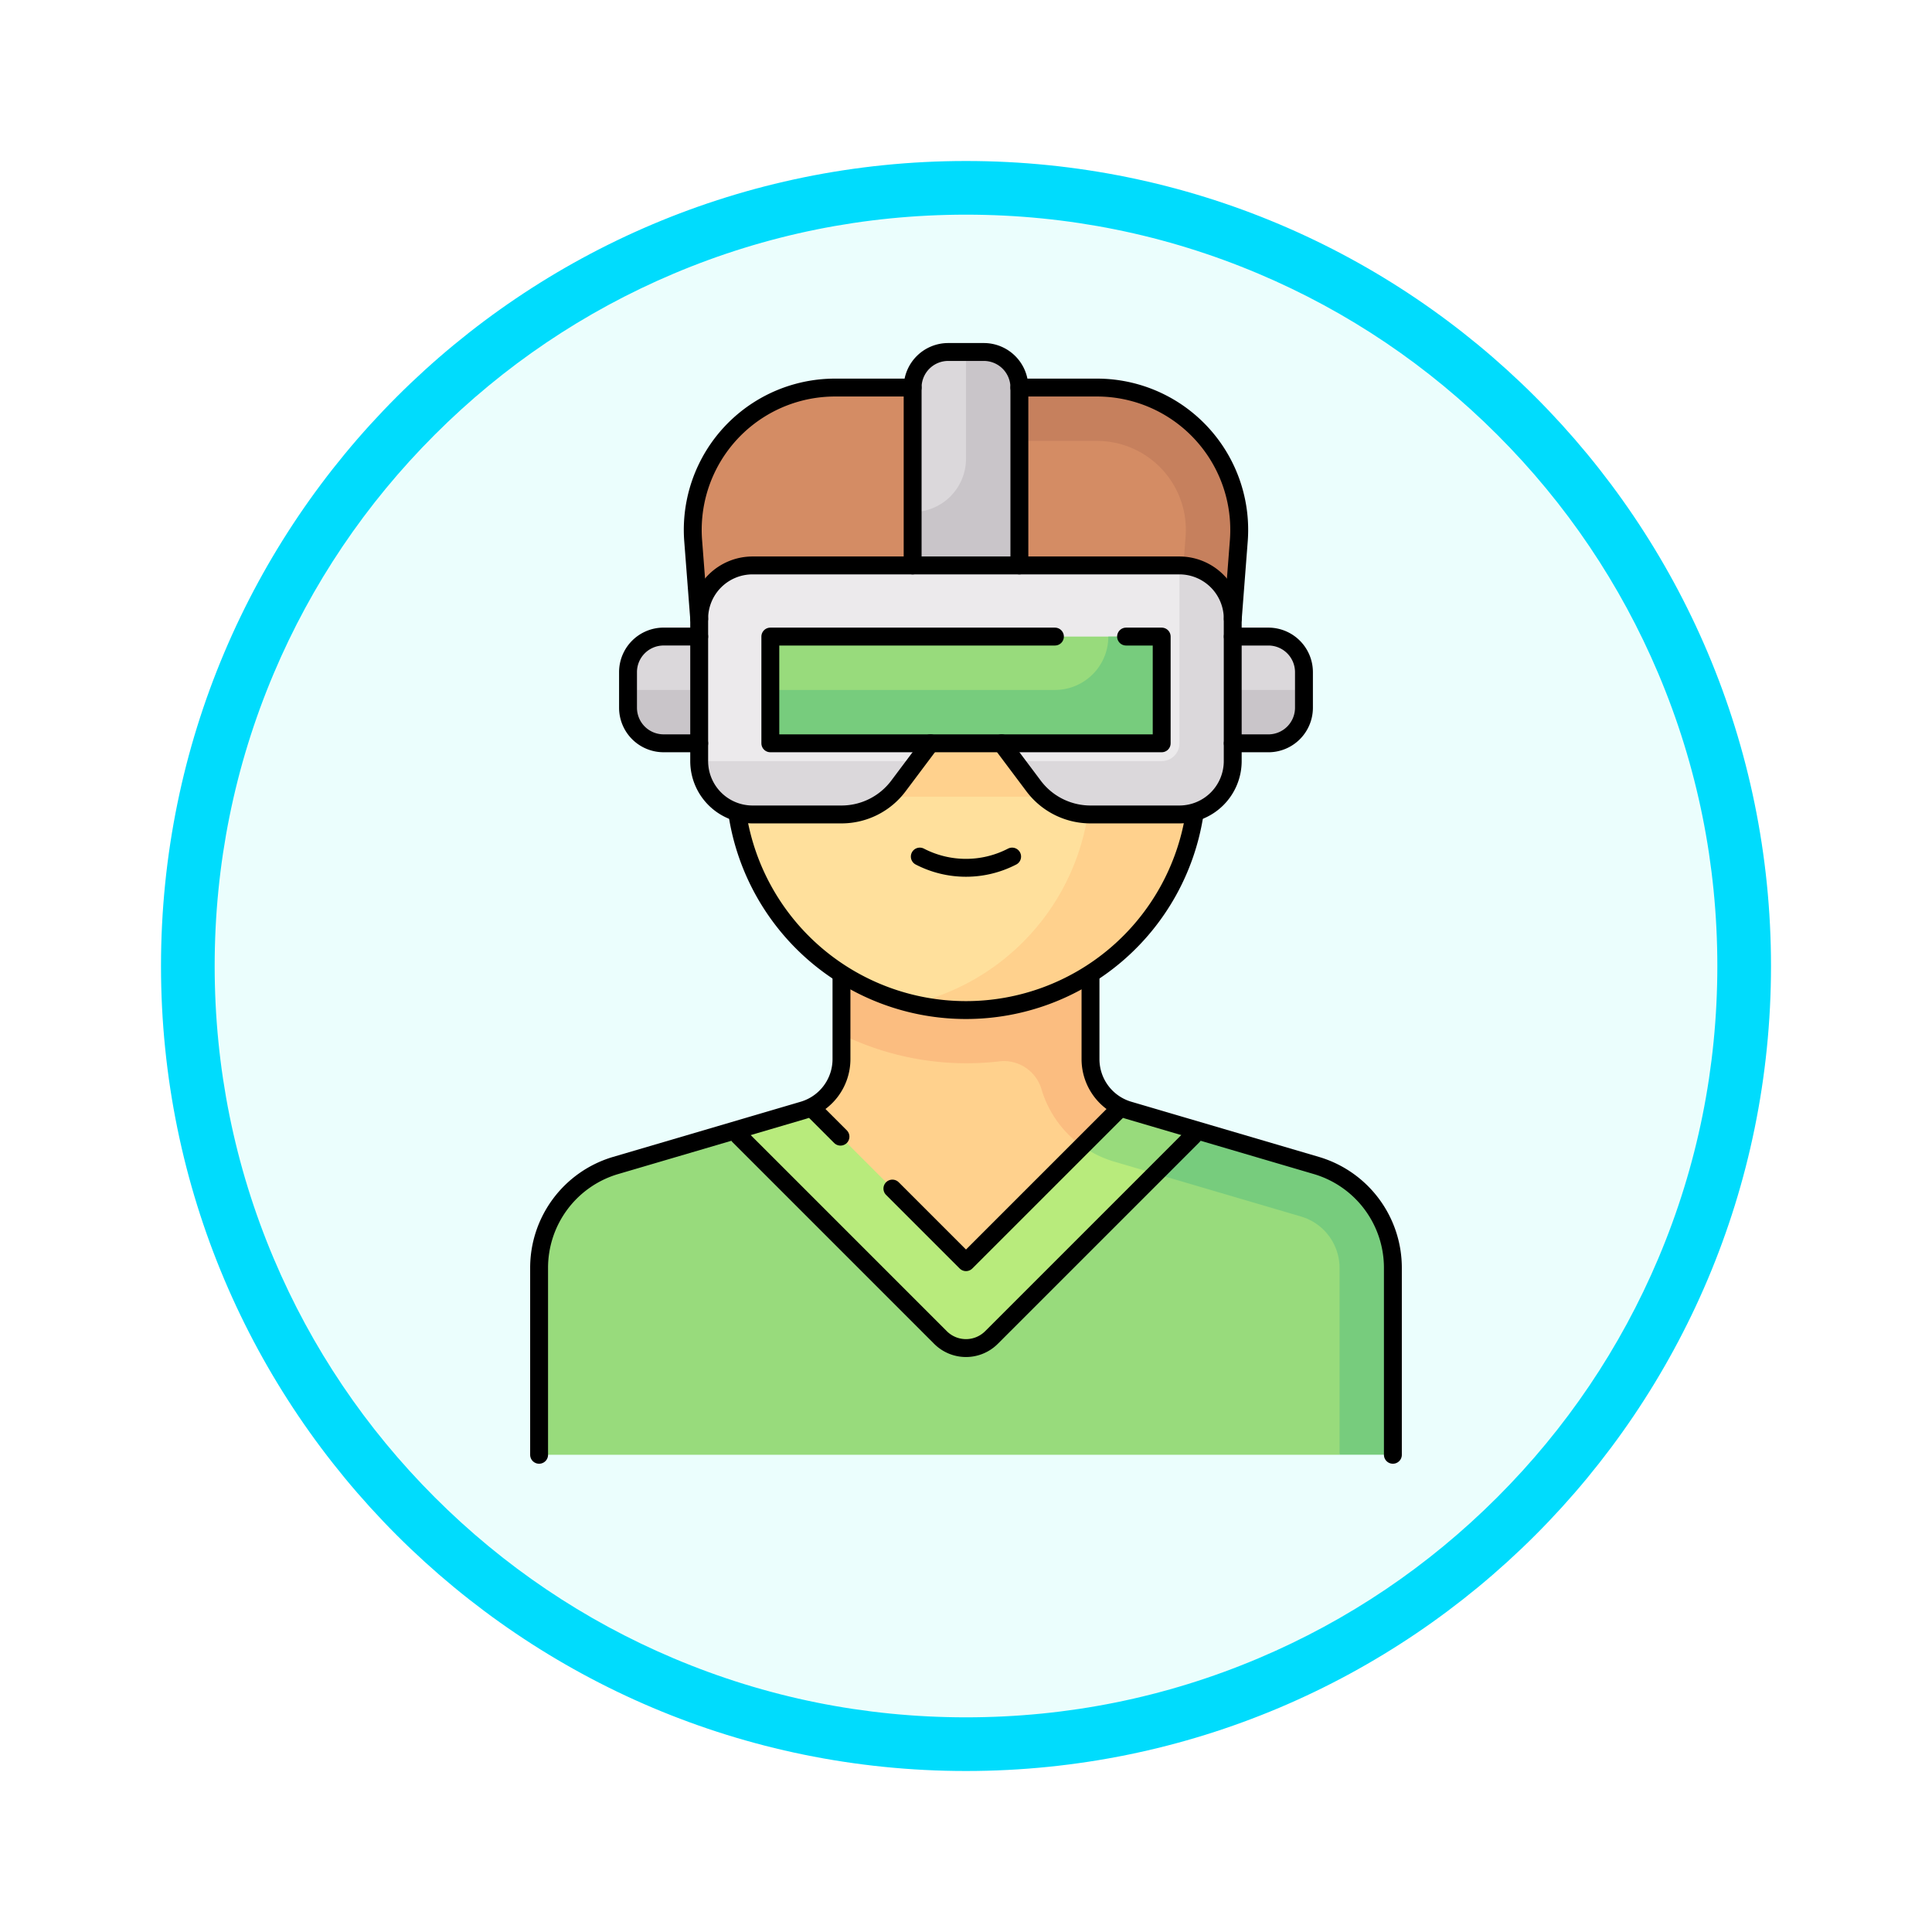 <svg xmlns="http://www.w3.org/2000/svg" xmlns:xlink="http://www.w3.org/1999/xlink" width="108" height="108" viewBox="0 0 108 108">
  <defs>
    <filter id="Trazado_904820" x="0" y="0" width="108" height="108" filterUnits="userSpaceOnUse">
      <feOffset dy="3" input="SourceAlpha"/>
      <feGaussianBlur stdDeviation="3" result="blur"/>
      <feFlood flood-opacity="0.161"/>
      <feComposite operator="in" in2="blur"/>
      <feComposite in="SourceGraphic"/>
    </filter>
  </defs>
  <g id="Grupo_1210893" data-name="Grupo 1210893" transform="translate(9 6)">
    <g id="Grupo_1202199" data-name="Grupo 1202199" transform="translate(0 0)">
      <g id="Grupo_1173585" data-name="Grupo 1173585">
        <g id="Grupo_1173428" data-name="Grupo 1173428">
          <g id="Grupo_1171958" data-name="Grupo 1171958">
            <g id="Grupo_1167341" data-name="Grupo 1167341">
              <g id="Grupo_1166792" data-name="Grupo 1166792">
                <g transform="matrix(1, 0, 0, 1, -9, -6)" filter="url(#Trazado_904820)">
                  <g id="Trazado_904820-2" data-name="Trazado 904820" transform="translate(9 6)" fill="#ebfefd">
                    <path d="M 45 88.5 C 39.127 88.5 33.43 87.35 28.068 85.082 C 22.889 82.891 18.236 79.755 14.241 75.759 C 10.245 71.764 7.109 67.111 4.918 61.932 C 2.65 56.57 1.5 50.873 1.5 45 C 1.5 39.127 2.65 33.43 4.918 28.068 C 7.109 22.889 10.245 18.236 14.241 14.241 C 18.236 10.245 22.889 7.109 28.068 4.918 C 33.43 2.65 39.127 1.5 45 1.5 C 50.873 1.5 56.57 2.65 61.932 4.918 C 67.111 7.109 71.764 10.245 75.759 14.241 C 79.755 18.236 82.891 22.889 85.082 28.068 C 87.35 33.43 88.5 39.127 88.5 45 C 88.5 50.873 87.35 56.57 85.082 61.932 C 82.891 67.111 79.755 71.764 75.759 75.759 C 71.764 79.755 67.111 82.891 61.932 85.082 C 56.57 87.35 50.873 88.5 45 88.5 Z" stroke="none"/>
                    <path d="M 45 3 C 39.329 3 33.829 4.11 28.653 6.299 C 23.652 8.415 19.16 11.443 15.302 15.302 C 11.443 19.16 8.415 23.652 6.299 28.653 C 4.11 33.829 3 39.329 3 45 C 3 50.671 4.11 56.171 6.299 61.347 C 8.415 66.348 11.443 70.84 15.302 74.699 C 19.16 78.557 23.652 81.585 28.653 83.701 C 33.829 85.89 39.329 87 45 87 C 50.671 87 56.171 85.89 61.347 83.701 C 66.348 81.585 70.84 78.557 74.698 74.699 C 78.557 70.84 81.585 66.348 83.701 61.347 C 85.89 56.171 87 50.671 87 45 C 87 39.329 85.89 33.829 83.701 28.653 C 81.585 23.652 78.557 19.16 74.698 15.302 C 70.84 11.443 66.348 8.415 61.347 6.299 C 56.171 4.11 50.671 3 45 3 M 45 7.62939453125e-06 C 69.853 7.62939453125e-06 90 20.147 90 45 C 90 69.853 69.853 90 45 90 C 20.147 90 0 69.853 0 45 C 0 20.147 20.147 7.62939453125e-06 45 7.62939453125e-06 Z" stroke="none" fill="#00dcfd"/>
                  </g>
                </g>
              </g>
            </g>
          </g>
        </g>
      </g>
    </g>
    <g id="vr-glasses_8100273" transform="translate(21.136 13.676)">
      <g id="Grupo_1210891" data-name="Grupo 1210891">
        <path id="Trazado_1056480" data-name="Trazado 1056480" d="M105.683,141.724h1.989v-5.966h-1.989a1.989,1.989,0,0,0-1.989,1.989v1.989A1.989,1.989,0,0,0,105.683,141.724Z" transform="translate(-98.722 -119.849)" fill="#dbd8db"/>
        <path id="Trazado_1056481" data-name="Trazado 1056481" d="M105.682,162.79h1.989v-2.983h-3.977v.994A1.989,1.989,0,0,0,105.682,162.79Z" transform="translate(-98.722 -140.915)" fill="#c9c5c9"/>
        <path id="Trazado_1056482" data-name="Trazado 1056482" d="M378.23,141.724h-1.989v-5.966h1.989a1.989,1.989,0,0,1,1.989,1.989v1.989A1.989,1.989,0,0,1,378.23,141.724Z" transform="translate(-337.464 -119.849)" fill="#dbd8db"/>
        <path id="Trazado_1056483" data-name="Trazado 1056483" d="M378.23,162.79h-1.989v-2.983h3.977v.994A1.989,1.989,0,0,1,378.23,162.79Z" transform="translate(-337.464 -140.915)" fill="#c9c5c9"/>
        <path id="Trazado_1056484" data-name="Trazado 1056484" d="M155.454,23.532H140.816a7.954,7.954,0,0,0-7.931,8.565l.336,4.361H163.05l.336-4.361A7.955,7.955,0,0,0,155.454,23.532Z" transform="translate(-124.272 -21.543)" fill="#d48c64"/>
        <path id="Trazado_1056485" data-name="Trazado 1056485" d="M263.319,23.532H256v2.983h7.319a4.971,4.971,0,0,1,4.957,5.353l-.227,2.959,2.865,1.632.335-4.361A7.954,7.954,0,0,0,263.319,23.532Z" transform="translate(-232.137 -21.543)" fill="#c6805d"/>
        <path id="Trazado_1056486" data-name="Trazado 1056486" d="M235.929,7.5h-1.989a1.989,1.989,0,0,0-1.989,1.989V21.42h5.966V9.489A1.989,1.989,0,0,0,235.929,7.5Z" transform="translate(-211.071 -7.5)" fill="#dbd8db"/>
        <path id="Trazado_1056487" data-name="Trazado 1056487" d="M235.929,7.5h-.994v5.966a2.983,2.983,0,0,1-2.983,2.983h0V21.42h5.966V9.489A1.989,1.989,0,0,0,235.929,7.5Z" transform="translate(-211.071 -7.5)" fill="#c9c5c9"/>
        <path id="Trazado_1056488" data-name="Trazado 1056488" d="M107.057,284.693l-10.48-3.082a2.983,2.983,0,0,1-2.141-2.862v-6.717H80.516v6.717a2.983,2.983,0,0,1-2.141,2.862L67.9,284.693a5.966,5.966,0,0,0-4.282,5.723v1.5H111.34v-1.5A5.966,5.966,0,0,0,107.057,284.693Z" transform="translate(-63.613 -239.22)" fill="#ffd18d"/>
        <path id="Trazado_1056489" data-name="Trazado 1056489" d="M213.807,278.749v-6.717h-13.92v5.331a15.908,15.908,0,0,0,8.832,1.511,2.179,2.179,0,0,1,1.473.361h0a2.2,2.2,0,0,1,.877,1.2,6,6,0,0,0,4.037,4.041l.688.2v-3.123A2.977,2.977,0,0,1,213.807,278.749Z" transform="translate(-182.984 -239.22)" fill="#fbbd80"/>
        <path id="Trazado_1056490" data-name="Trazado 1056490" d="M164.716,177.7h0a12.926,12.926,0,0,1-12.926-12.926v-4.972h25.852v4.972A12.926,12.926,0,0,1,164.716,177.7Z" transform="translate(-140.853 -140.914)" fill="#ffe09c"/>
        <rect id="Rectángulo_420934" data-name="Rectángulo 420934" width="9.943" height="2.983" transform="translate(18.892 21.875)" fill="#ffd18d"/>
        <path id="Trazado_1056491" data-name="Trazado 1056491" d="M241.9,159.805v4.972a12.921,12.921,0,0,1-9.943,12.566,12.885,12.885,0,0,0,15.909-12.566V159.8H241.9Z" transform="translate(-211.071 -140.913)" fill="#ffd18d"/>
        <path id="Trazado_1056492" data-name="Trazado 1056492" d="M162.6,103.694H138.741a2.983,2.983,0,0,0-2.983,2.983v7.954a2.983,2.983,0,0,0,2.983,2.983h4.972a3.977,3.977,0,0,0,3.182-1.591l1.79-2.386h3.977l1.79,2.386a3.977,3.977,0,0,0,3.182,1.591H162.6a2.983,2.983,0,0,0,2.983-2.983v-7.954A2.983,2.983,0,0,0,162.6,103.694Z" transform="translate(-126.809 -91.762)" fill="#eceaec"/>
        <rect id="Rectángulo_420935" data-name="Rectángulo 420935" width="21.875" height="5.966" transform="translate(12.926 15.909)" fill="#98db7c"/>
        <path id="Trazado_1056493" data-name="Trazado 1056493" d="M107.058,355.868l-8.779-2.582-10.8,10.8-10.8-10.8L67.9,355.868a5.966,5.966,0,0,0-4.282,5.723v10.451h44.744l2.983-10.451A5.966,5.966,0,0,0,107.058,355.868Z" transform="translate(-63.614 -310.395)" fill="#98db7c"/>
        <path id="Trazado_1056494" data-name="Trazado 1056494" d="M334.895,355.868l-8.779-2.582-2.4,2.4,10.34,3.041a3,3,0,0,1,2.141,2.862v10.451h2.983V361.592A5.966,5.966,0,0,0,334.895,355.868Z" transform="translate(-291.451 -310.395)" fill="#77cc7d"/>
        <path id="Trazado_1056495" data-name="Trazado 1056495" d="M162.992,360.747a1.988,1.988,0,0,0,2.812,0l11.565-11.565-3.87-1.138a3,3,0,0,1-.445-.171l-8.656,8.656-8.656-8.656a3,3,0,0,1-.445.171l-3.87,1.138Z" transform="translate(-140.535 -305.653)" fill="#b8eb7c"/>
        <path id="Trazado_1056496" data-name="Trazado 1056496" d="M189.7,135.758h-2.983a2.983,2.983,0,0,1-2.983,2.983H167.823v2.983H189.7v-5.966Z" transform="translate(-154.897 -119.849)" fill="#77cc7d"/>
        <g id="Grupo_1210890" data-name="Grupo 1210890" transform="translate(8.949 11.932)">
          <path id="Trazado_1056497" data-name="Trazado 1056497" d="M138.74,194.854h4.972a3.977,3.977,0,0,0,3.182-1.591l1.044-1.392h-12.18A2.983,2.983,0,0,0,138.74,194.854Z" transform="translate(-135.757 -180.934)" fill="#dbd8db"/>
          <path id="Trazado_1056498" data-name="Trazado 1056498" d="M278.044,114.631l1.044,1.392a3.977,3.977,0,0,0,3.182,1.591h4.972a2.983,2.983,0,0,0,2.983-2.983v-7.954a2.983,2.983,0,0,0-2.983-2.983v9.943a.994.994,0,0,1-.994.994Z" transform="translate(-260.395 -103.694)" fill="#dbd8db"/>
        </g>
        <path id="Trazado_1056499" data-name="Trazado 1056499" d="M310.926,348.044a2.988,2.988,0,0,1-.445-.171l-2.168,2.167.169.112a5.946,5.946,0,0,0,1.6.754l2.308.679,2.4-2.4Z" transform="translate(-277.961 -305.654)" fill="#98db7c"/>
      </g>
      <g id="Grupo_1210892" data-name="Grupo 1210892" transform="translate(0)">
        <path id="Trazado_1056500" data-name="Trazado 1056500" d="M235.2,234.907a5.615,5.615,0,0,0,5.16,0" transform="translate(-213.918 -206.7)" fill="none" stroke="#000" stroke-linecap="round" stroke-linejoin="round" stroke-miterlimit="10" stroke-width="1"/>
        <path id="Trazado_1056501" data-name="Trazado 1056501" d="M63.613,314.911V304.461a5.966,5.966,0,0,1,4.282-5.723l10.48-3.082a2.983,2.983,0,0,0,2.141-2.862v-4.728" transform="translate(-63.613 -253.264)" fill="none" stroke="#000" stroke-linecap="round" stroke-linejoin="round" stroke-miterlimit="10" stroke-width="1"/>
        <path id="Trazado_1056502" data-name="Trazado 1056502" d="M329.016,314.911V304.461a5.966,5.966,0,0,0-4.282-5.723l-10.48-3.082a2.983,2.983,0,0,1-2.141-2.862v-4.728" transform="translate(-281.289 -253.264)" fill="none" stroke="#000" stroke-linecap="round" stroke-linejoin="round" stroke-miterlimit="10" stroke-width="1"/>
        <path id="Trazado_1056503" data-name="Trazado 1056503" d="M178.563,215.919a12.928,12.928,0,0,1-25.547,0" transform="translate(-141.927 -190.067)" fill="none" stroke="#000" stroke-linecap="round" stroke-linejoin="round" stroke-miterlimit="10" stroke-width="1"/>
        <path id="Trazado_1056504" data-name="Trazado 1056504" d="M133.22,36.458l-.336-4.361a7.954,7.954,0,0,1,7.931-8.565h4.336" transform="translate(-124.271 -21.543)" fill="none" stroke="#000" stroke-linecap="round" stroke-linejoin="round" stroke-miterlimit="10" stroke-width="1"/>
        <path id="Trazado_1056505" data-name="Trazado 1056505" d="M291.981,36.458l.336-4.361a7.954,7.954,0,0,0-7.931-8.565h-4.336" transform="translate(-253.203 -21.543)" fill="none" stroke="#000" stroke-linecap="round" stroke-linejoin="round" stroke-miterlimit="10" stroke-width="1"/>
        <path id="Trazado_1056506" data-name="Trazado 1056506" d="M107.671,141.724h-1.989a1.989,1.989,0,0,1-1.989-1.989v-1.989a1.989,1.989,0,0,1,1.989-1.989h1.989" transform="translate(-98.722 -119.849)" fill="none" stroke="#000" stroke-linecap="round" stroke-linejoin="round" stroke-miterlimit="10" stroke-width="1"/>
        <path id="Trazado_1056507" data-name="Trazado 1056507" d="M376.242,135.758h1.989a1.989,1.989,0,0,1,1.989,1.989v1.989a1.989,1.989,0,0,1-1.989,1.989h-1.989" transform="translate(-337.464 -119.849)" fill="none" stroke="#000" stroke-linecap="round" stroke-linejoin="round" stroke-miterlimit="10" stroke-width="1"/>
        <path id="Trazado_1056508" data-name="Trazado 1056508" d="M231.952,19.432V9.489A1.989,1.989,0,0,1,233.941,7.5h1.989a1.989,1.989,0,0,1,1.989,1.989v9.943" transform="translate(-211.071 -7.5)" fill="none" stroke="#000" stroke-linecap="round" stroke-linejoin="round" stroke-miterlimit="10" stroke-width="1"/>
        <path id="Trazado_1056509" data-name="Trazado 1056509" d="M187.709,135.758H189.7v5.966H167.823v-5.966h15.909" transform="translate(-154.897 -119.849)" fill="none" stroke="#000" stroke-linecap="round" stroke-linejoin="round" stroke-miterlimit="10" stroke-width="1"/>
        <path id="Trazado_1056510" data-name="Trazado 1056510" d="M152.661,113.638l1.79,2.386a3.977,3.977,0,0,0,3.182,1.591H162.6a2.983,2.983,0,0,0,2.983-2.983v-7.954a2.983,2.983,0,0,0-2.983-2.983H138.741a2.983,2.983,0,0,0-2.983,2.983v7.954a2.983,2.983,0,0,0,2.983,2.983h4.972a3.977,3.977,0,0,0,3.182-1.591l1.79-2.386" transform="translate(-126.809 -91.763)" fill="none" stroke="#000" stroke-linecap="round" stroke-linejoin="round" stroke-miterlimit="10" stroke-width="1"/>
        <path id="Trazado_1056511" data-name="Trazado 1056511" d="M222.828,353.455l4.115,4.114,8.515-8.514" transform="translate(-203.079 -306.689)" fill="none" stroke="#000" stroke-linecap="round" stroke-linejoin="round" stroke-miterlimit="10" stroke-width="1"/>
        <line id="Línea_2407" data-name="Línea 2407" x2="1.498" y2="1.498" transform="translate(15.349 42.366)" fill="none" stroke="#000" stroke-linecap="round" stroke-linejoin="round" stroke-miterlimit="10" stroke-width="1"/>
        <path id="Trazado_1056512" data-name="Trazado 1056512" d="M179.057,360.807,167.79,372.074a2.016,2.016,0,0,1-2.852,0l-11.267-11.267" transform="translate(-142.501 -316.983)" fill="none" stroke="#000" stroke-linecap="round" stroke-linejoin="round" stroke-miterlimit="10" stroke-width="1"/>
      </g>
    </g>
  </g>
</svg>
